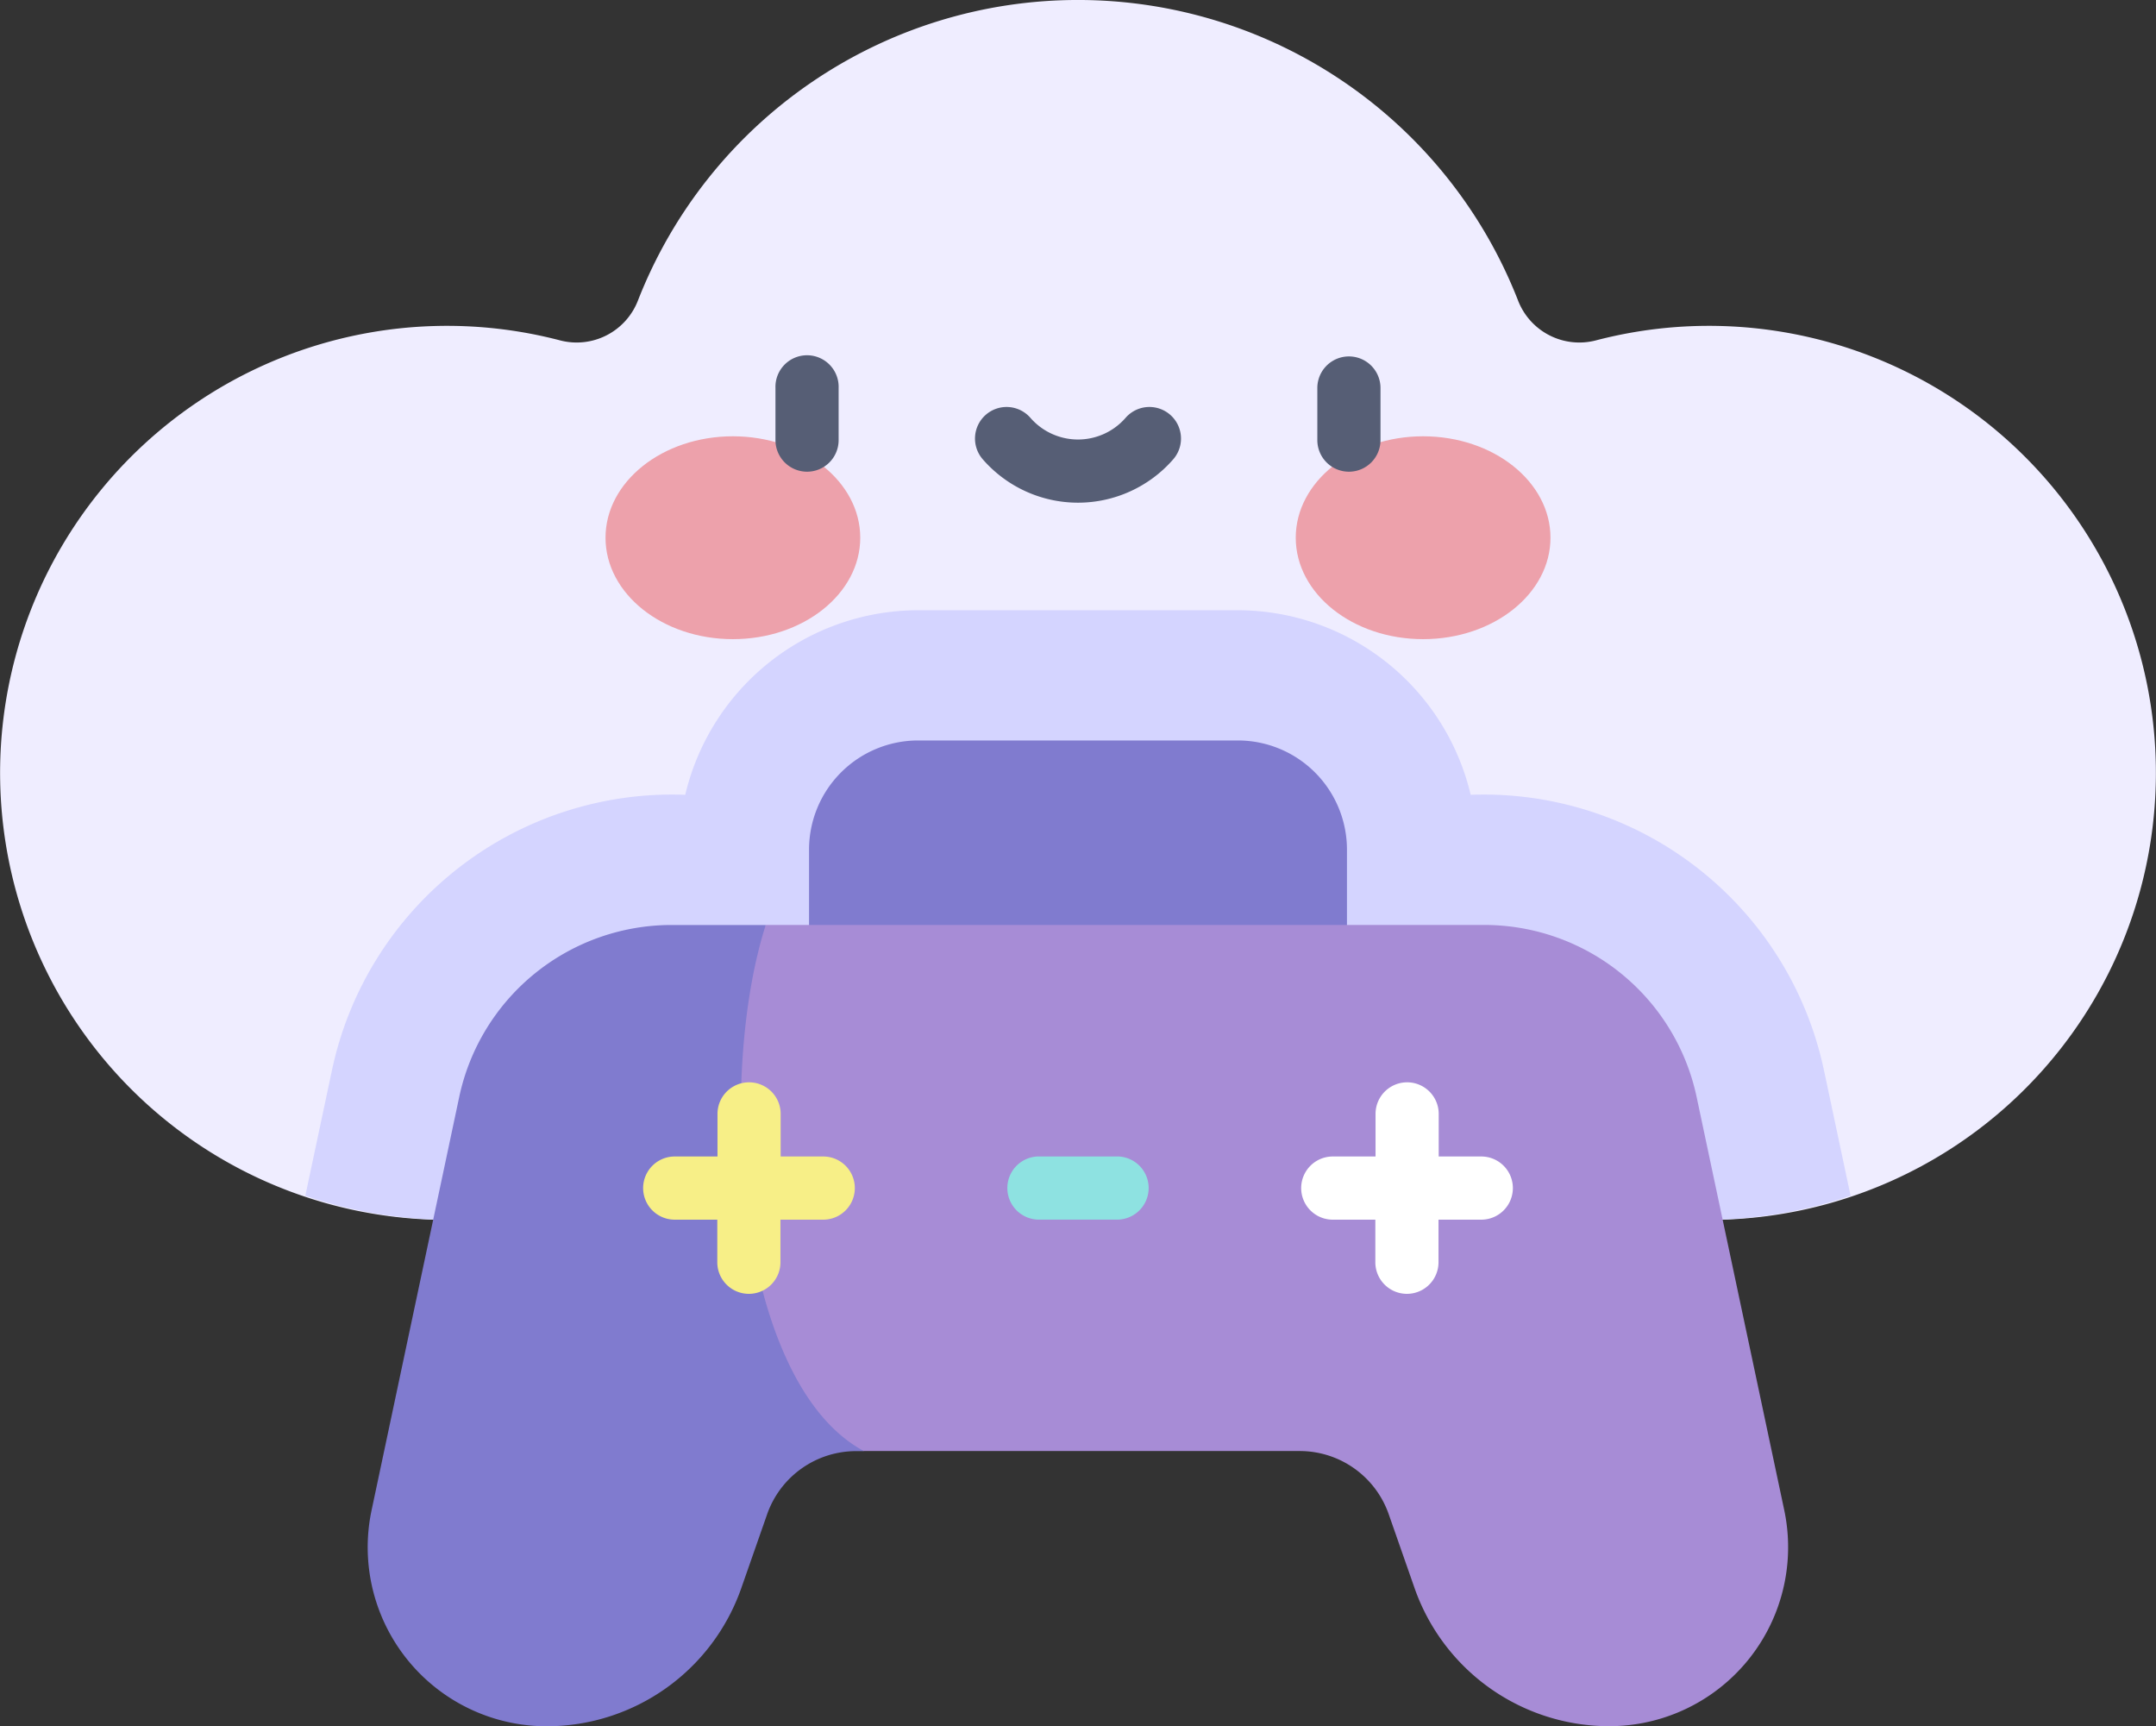 <svg xmlns="http://www.w3.org/2000/svg" width="52.258" height="41.833" viewBox="0 0 52.258 41.833">
  <rect x="0" y="0" width="52.258" height="41.833" fill="#333333" stroke="none"/>
  <g id="_001-online_game" data-name="001-online game" transform="translate(0 -51.068)">
    <path id="Path_16046" data-name="Path 16046" d="M41.31,80.63a10.833,10.833,0,1,0-2.632-21.312,1.593,1.593,0,0,1-1.885-.973,11.452,11.452,0,0,0-21.328,0,1.593,1.593,0,0,1-1.885.973A10.833,10.833,0,1,0,10.948,80.63H41.31Z" transform="translate(0)" fill="#efedff"/>
    <path id="Path_16047" data-name="Path 16047" d="M76.06,210.741h30.362a11,11,0,0,0,3.546-.586l-.646-3.044a8.43,8.43,0,0,0-8.562-6.671,5.811,5.811,0,0,0-5.647-4.473H87.369a5.811,5.811,0,0,0-5.647,4.473,8.43,8.43,0,0,0-8.562,6.671l-.646,3.044a11,11,0,0,0,3.546.586Z" transform="translate(-65.113 -130.111)" fill="#d4d4ff"/>
    <path id="Path_16048" data-name="Path 16048" d="M202.522,226.873h-7.746a2.646,2.646,0,0,0-2.646,2.646v4.1h13.038v-4.1A2.646,2.646,0,0,0,202.522,226.873Z" transform="translate(-172.52 -157.861)" fill="#807bcf"/>
    <path id="Path_16049" data-name="Path 16049" d="M183.553,284.872l-2.123-10.009a5.262,5.262,0,0,0-5.148-4.171H158.87c-4.393,4.577-3.022,12.037,2.382,12.749h10.557a2.285,2.285,0,0,1,2.157,1.53l.627,1.792a5,5,0,0,0,4.717,3.346A4.338,4.338,0,0,0,183.553,284.872Z" transform="translate(-140.306 -197.209)" fill="#a78cd6"/>
    <path id="Path_16050" data-name="Path 16050" d="M94.7,270.692a5.262,5.262,0,0,0-5.148,4.171l-2.123,10.009a4.338,4.338,0,0,0,4.243,5.238,5,5,0,0,0,4.717-3.346l.627-1.792a2.285,2.285,0,0,1,2.157-1.53h.191c-3.085-1.652-3.585-8.982-2.382-12.749H94.7Z" transform="translate(-78.422 -197.208)" fill="#807bcf"/>
    <path id="Path_16051" data-name="Path 16051" d="M157.1,309.831h-1.032V308.8a.765.765,0,1,0-1.531,0v1.032H153.5a.765.765,0,1,0,0,1.531h1.032v1.032a.765.765,0,1,0,1.531,0v-1.032H157.1a.765.765,0,1,0,0-1.531Z" transform="translate(-137.146 -230.738)" fill="#f7ef87"/>
    <path id="Path_16052" data-name="Path 16052" d="M313.4,309.831h-1.032V308.8a.765.765,0,1,0-1.531,0v1.032H309.8a.765.765,0,0,0,0,1.531h1.032v1.032a.765.765,0,1,0,1.531,0v-1.032H313.4a.765.765,0,0,0,0-1.531Z" transform="translate(-277.496 -230.738)" fill="#fff"/>
    <path id="Path_16053" data-name="Path 16053" d="M241.881,327.178h-1.894a.765.765,0,1,1,0-1.531h1.894a.765.765,0,1,1,0,1.531Z" transform="translate(-214.805 -246.554)" fill="#8ee2e1"/>
    <g id="Group_15908" data-name="Group 15908" transform="translate(14.677 59.706)">
      <g id="Group_15906" data-name="Group 15906" transform="translate(0 1.935)">
        <ellipse id="Ellipse_308" data-name="Ellipse 308" cx="3.087" cy="2.458" rx="3.087" ry="2.458" fill="#eda1ab"/>
        <ellipse id="Ellipse_309" data-name="Ellipse 309" cx="3.087" cy="2.458" rx="3.087" ry="2.458" transform="translate(16.73)" fill="#eda1ab"/>
      </g>
      <g id="Group_15907" data-name="Group 15907" transform="translate(4.12)">
        <path id="Path_16054" data-name="Path 16054" d="M184.931,138.488a.766.766,0,0,1-.766-.766v-1.262a.766.766,0,1,1,1.531,0v1.262A.765.765,0,0,1,184.931,138.488Z" transform="translate(-184.166 -135.695)" fill="#565e75"/>
        <path id="Path_16055" data-name="Path 16055" d="M313.6,138.488a.766.766,0,0,1-.766-.766v-1.262a.765.765,0,1,1,1.531,0v1.262A.765.765,0,0,1,313.6,138.488Z" transform="translate(-299.701 -135.695)" fill="#565e75"/>
        <path id="Path_16056" data-name="Path 16056" d="M234.035,150.009a3.061,3.061,0,0,1-2.308-1.051.765.765,0,0,1,1.154-1.006,1.529,1.529,0,0,0,2.308,0,.765.765,0,1,1,1.154,1.006A3.062,3.062,0,0,1,234.035,150.009Z" transform="translate(-226.703 -146.465)" fill="#565e75"/>
      </g>
    </g>
  </g>
</svg>
